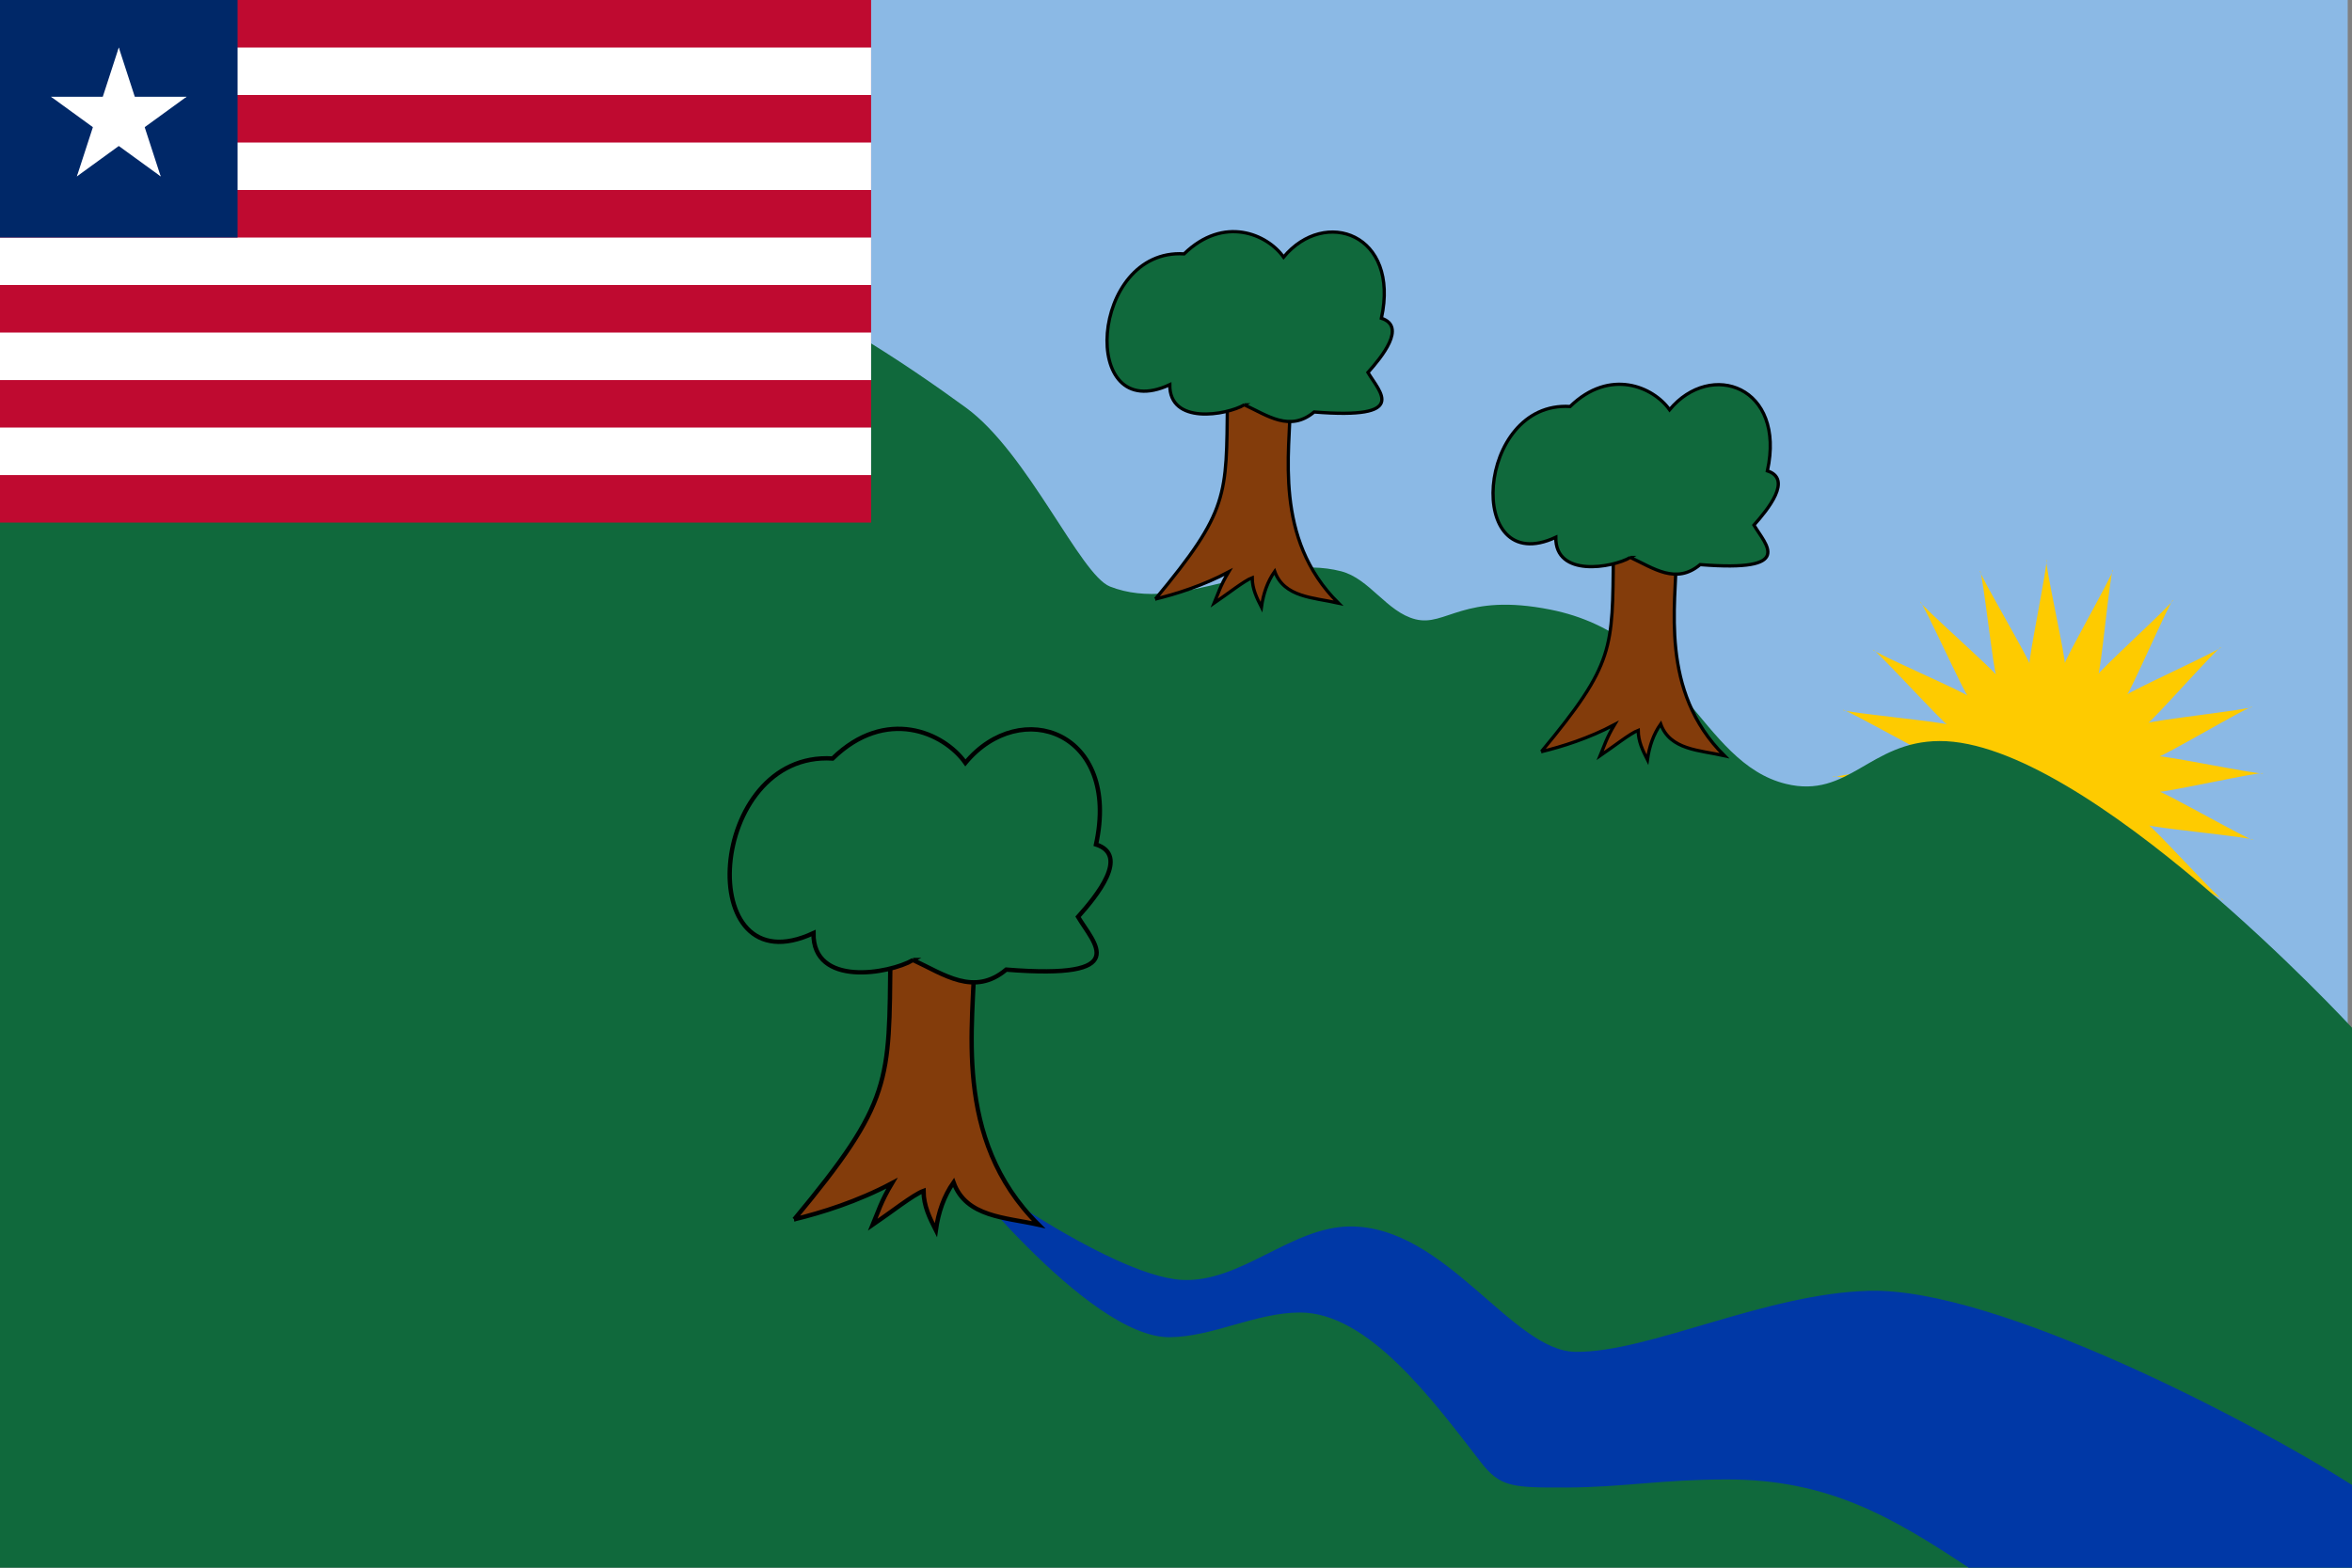 <?xml version="1.0" encoding="UTF-8" standalone="no"?>
<!-- Created with Inkscape (http://www.inkscape.org/) -->

<svg
   xmlns:dc="http://purl.org/dc/elements/1.1/"
   xmlns:cc="http://creativecommons.org/ns#"
   xmlns:rdf="http://www.w3.org/1999/02/22-rdf-syntax-ns#"
   xmlns:svg="http://www.w3.org/2000/svg"
   xmlns="http://www.w3.org/2000/svg"
   xmlns:xlink="http://www.w3.org/1999/xlink"
   version="1.1"
   width="2700"
   height="1800"
   viewBox="0 0 495 330"
   id="svg2">
  <rect x="0" y="0" width="495" height="330" fill="#808080" stroke="none"/>
  <defs
     id="defs25" />
  <rect
     width="2700"
     height="1800"
     x="0"
     y="0"
     transform="matrix(0.183,0,0,0.183,-5e-6,0)"
     id="rect3834"
     style="fill:#8bb9e5;fill-opacity:1;stroke:none" />
  <path
     d="m 2354.292,401.138 c -2.799,0.021 23.601,119.031 20.833,118.614 -2.768,-0.417 57.542,-106.357 54.873,-107.202 -2.669,-0.845 -14.337,120.499 -16.841,119.247 -2.504,-1.252 87.592,-83.37 85.315,-84.998 -2.277,-1.628 -50.871,110.171 -52.866,108.206 -1.994,-1.965 109.067,-52.222 107.405,-54.475 -1.662,-2.252 -82.426,89.058 -83.716,86.574 -1.289,-2.485 119.867,-15.963 118.982,-18.618 -0.885,-2.656 -105.913,59.228 -106.371,56.467 -0.459,-2.761 118.933,21.859 118.912,19.06 -0.021,-2.799 -119.031,23.601 -118.614,20.833 0.417,-2.768 106.357,57.542 107.202,54.873 0.845,-2.669 -120.499,-14.337 -119.246,-16.841 1.252,-2.504 83.37,87.592 84.998,85.315 1.628,-2.277 -110.171,-50.872 -108.206,-52.866 1.964,-1.994 52.222,109.067 54.475,107.405 2.252,-1.662 -89.058,-82.426 -86.574,-83.716 2.485,-1.289 15.963,119.867 18.618,118.982 2.656,-0.885 -59.228,-105.913 -56.467,-106.371 2.761,-0.459 -21.859,118.933 -19.06,118.912 2.799,-0.021 -23.601,-119.031 -20.833,-118.614 2.768,0.417 -57.542,106.357 -54.873,107.202 2.669,0.845 14.337,-120.499 16.841,-119.247 2.504,1.252 -87.592,83.37 -85.315,84.998 2.277,1.628 50.871,-110.171 52.866,-108.206 1.994,1.965 -109.067,52.222 -107.405,54.475 1.662,2.252 82.426,-89.058 83.716,-86.574 1.289,2.485 -119.867,15.963 -118.982,18.618 0.885,2.656 105.913,-59.228 106.371,-56.467 0.459,2.761 -118.933,-21.859 -118.912,-19.06 0.021,2.799 119.031,-23.601 118.614,-20.833 -0.417,2.768 -106.357,-57.542 -107.202,-54.873 -0.845,2.669 120.499,14.337 119.246,16.841 -1.252,2.504 -83.37,-87.592 -84.998,-85.315 -1.628,2.277 110.171,50.872 108.206,52.866 -1.964,1.994 -52.222,-109.067 -54.474,-107.405 -2.252,1.662 89.058,82.426 86.574,83.716 -2.485,1.289 -15.963,-119.867 -18.618,-118.982 -2.656,0.885 59.228,105.913 56.467,106.371 -2.761,0.459 21.86,-118.933 19.06,-118.912 z"
     transform="matrix(0.185,0,0,0.185,-4.869,43.632)"
     id="path3830"
     style="fill:#fecb00;fill-opacity:1;stroke:none" />
  <path
     d="m 154,58.667 c 14.626,2.925 37.272,18.371 49.32,27.166 13.014,9.5 24.014,35.167 30.291,37.635 15.125,5.946 32.92,-7.299 48.65,-3.213 5.996,1.558 9.601,8.568 15.605,10.097 6.468,1.648 10.135,-5.685 28.468,-2.019 27.5,5.5 31.448,32.227 49.5,36.667 13.198,3.246 17.656,-8.937 32.323,-9.011 30.927,-0.156 86.844,60.344 86.844,60.344 L 495,330 -5e-6,330 -5e-6,9.2999999e-6 C -5e-6,9.2999999e-6 117.333,51.333 154,58.667 z"
     id="path3060"
     style="fill:#10693c;fill-opacity:1;stroke:none" />
  <path
     d="m 199.264,243.349 c 0,0 29.506,38.273 46.895,38.133 9.1,-0.073 18.12,-5.176 27.423,-5.193 14.341,-0.026 27.875,18.312 38.052,31.48 4.086,5.286 6.603,5.403 18.093,5.355 11.924,-0.05 19.902,-1.684 33.633,-1.698 21.303,-0.021 34.62,7.738 50.973,18.574 l 80.667,0 0,-17.417 c -20.778,-13.239 -74.749,-41.49 -101.441,-40.871 -22.036,0.51 -46.461,13.012 -61.96,12.851 -13.405,-0.14 -27.369,-26.538 -47.502,-26.39 -12.362,0.091 -22.996,11.902 -35.34,11.245 -15.652,-0.834 -49.493,-26.068 -49.493,-26.068 z"
     id="path3832"
     style="fill:#0038a6;fill-opacity:1;stroke:none" />
  <g
     id="g3840">
    <path
       d="m 913.416,1402.593 c 31.535,-7.649 72.721,-20.493 112.407,-41.599 -12.703,21.259 -15.943,33.054 -22.127,47.795 20.061,-13.644 46.725,-34.717 58.416,-38.944 0.117,17.348 7.132,31.248 14.162,45.14 2.879,-20.524 9.222,-39.069 20.357,-54.876 14.44,40.048 59.77,40.09 97.803,48.68 -100.443,-99.597 -73.759,-233.558 -73.905,-308.789 l -96.475,0 c -1.713,144.358 2.484,166.423 -110.637,302.593 z"
       transform="matrix(0.183,0,0,0.183,-5e-6,0)"
       id="path3836"
       style="fill:#833c0b;fill-opacity:1;stroke:#000000;stroke-width:5;stroke-linecap:butt;stroke-linejoin:miter;stroke-miterlimit:4;stroke-opacity:1;stroke-dasharray:none" />
    <path
       d="m 1050.163,1104.317 c -27.952,15.968 -115.371,31.278 -114.62,-30.978 -139.918,65.246 -123.033,-209.864 22.015,-200.856 61.051,-59.444 127.729,-30.255 152.709,5.007 63.577,-76.596 178.689,-35.741 150.205,93.878 38.863,12.635 0.756,59.286 -20.653,83.239 18.057,30.507 64.404,72.489 -82.613,60.708 -37.064,31.142 -71.568,5.512 -107.044,-10.997 z"
       transform="matrix(0.183,0,0,0.183,-5e-6,0)"
       id="path3838"
       style="fill:#10693c;fill-opacity:1;stroke:#000000;stroke-width:5;stroke-linecap:butt;stroke-linejoin:miter;stroke-miterlimit:4;stroke-opacity:1;stroke-dasharray:none" />
  </g>
  <use
     transform="matrix(0.749,0,0,0.749,117.959,-66.149)"
     id="use3844"
     x="0"
     y="0"
     width="495"
     height="330"
     xlink:href="#g3840" />
  <use
     transform="matrix(0.749,0,0,0.749,199.195,-34.022)"
     id="use3846"
     x="0"
     y="0"
     width="495"
     height="330"
     xlink:href="#g3840" />
  <path
     d="M -4.9999999e-6,0 183.333,0 l 0,110 L -4.9999999e-6,110 z"
     id="path3780"
     style="fill:#bf0a30;stroke:none" />
  <path
     d="m -4.9999999e-6,10 0,10 L 183.333,20 l 0,-10 z m 0,20 0,10 183.333,0 0,-10 z m 0,20 0,10 183.333,0 0,-10 z m 0,20 0,10 183.333,0 0,-10 z m 0,20 0,10 L 183.333,100 l 0,-10 z"
     id="path3782"
     style="font-size:medium;font-style:normal;font-variant:normal;font-weight:normal;font-stretch:normal;text-indent:0;text-align:start;text-decoration:none;line-height:normal;letter-spacing:normal;word-spacing:normal;text-transform:none;direction:ltr;block-progression:tb;writing-mode:lr-tb;text-anchor:start;baseline-shift:baseline;color:#000000;fill:#ffffff;fill-opacity:1;fill-rule:nonzero;stroke:none;stroke-width:10;marker:none;visibility:visible;display:inline;overflow:visible;enable-background:accumulate;font-family:Sans;-inkscape-font-specification:Sans" />
  <path
     d="M -4.9999999e-6,0 50,0 l 0,50 -50,0 z"
     id="path3784"
     style="fill:#002868;stroke:none" />
  <g
     transform="matrix(15,0,0,15,25,25)"
     id="g3786"
     style="stroke:none">
    <g
       id="g3788"
       style="stroke:none">
      <polygon
         points="0,1 0.5,1 0,0 "
         transform="matrix(0.951,0.309,-0.309,0.951,0,-1)"
         id="polygon3790"
         style="fill:#ffffff;stroke:none" />
      <polygon
         points="0,0 0,1 0.5,1 "
         transform="matrix(-0.951,0.309,0.309,0.951,0,-1)"
         id="use3792"
         style="fill:#ffffff;stroke:none" />
    </g>
    <g
       transform="matrix(0.309,0.951,-0.951,0.309,0,0)"
       id="use3794"
       style="stroke:none">
      <polygon
         points="0,0 0,1 0.5,1 "
         transform="matrix(0.951,0.309,-0.309,0.951,0,-1)"
         id="polygon3849"
         style="fill:#ffffff;stroke:none" />
      <polygon
         points="0,0 0,1 0.5,1 "
         transform="matrix(-0.951,0.309,0.309,0.951,0,-1)"
         id="use3851"
         style="fill:#ffffff;stroke:none" />
    </g>
    <g
       transform="matrix(0.309,-0.951,0.951,0.309,0,0)"
       id="use3796"
       style="stroke:none">
      <polygon
         points="0,0 0,1 0.5,1 "
         transform="matrix(0.951,0.309,-0.309,0.951,0,-1)"
         id="polygon3855"
         style="fill:#ffffff;stroke:none" />
      <polygon
         points="0,0 0,1 0.5,1 "
         transform="matrix(-0.951,0.309,0.309,0.951,0,-1)"
         id="use3857"
         style="fill:#ffffff;stroke:none" />
    </g>
    <g
       transform="matrix(-0.809,0.588,-0.588,-0.809,0,0)"
       id="use3798"
       style="stroke:none">
      <polygon
         points="0,0 0,1 0.5,1 "
         transform="matrix(0.951,0.309,-0.309,0.951,0,-1)"
         id="polygon3861"
         style="fill:#ffffff;stroke:none" />
      <polygon
         points="0,0 0,1 0.5,1 "
         transform="matrix(-0.951,0.309,0.309,0.951,0,-1)"
         id="use3863"
         style="fill:#ffffff;stroke:none" />
    </g>
    <g
       transform="matrix(-0.809,-0.588,0.588,-0.809,0,0)"
       id="use3800"
       style="stroke:none">
      <polygon
         points="0,0 0,1 0.5,1 "
         transform="matrix(0.951,0.309,-0.309,0.951,0,-1)"
         id="polygon3867"
         style="fill:#ffffff;stroke:none" />
      <polygon
         points="0,0 0,1 0.5,1 "
         transform="matrix(-0.951,0.309,0.309,0.951,0,-1)"
         id="use3869"
         style="fill:#ffffff;stroke:none" />
    </g>
  </g>
</svg>

